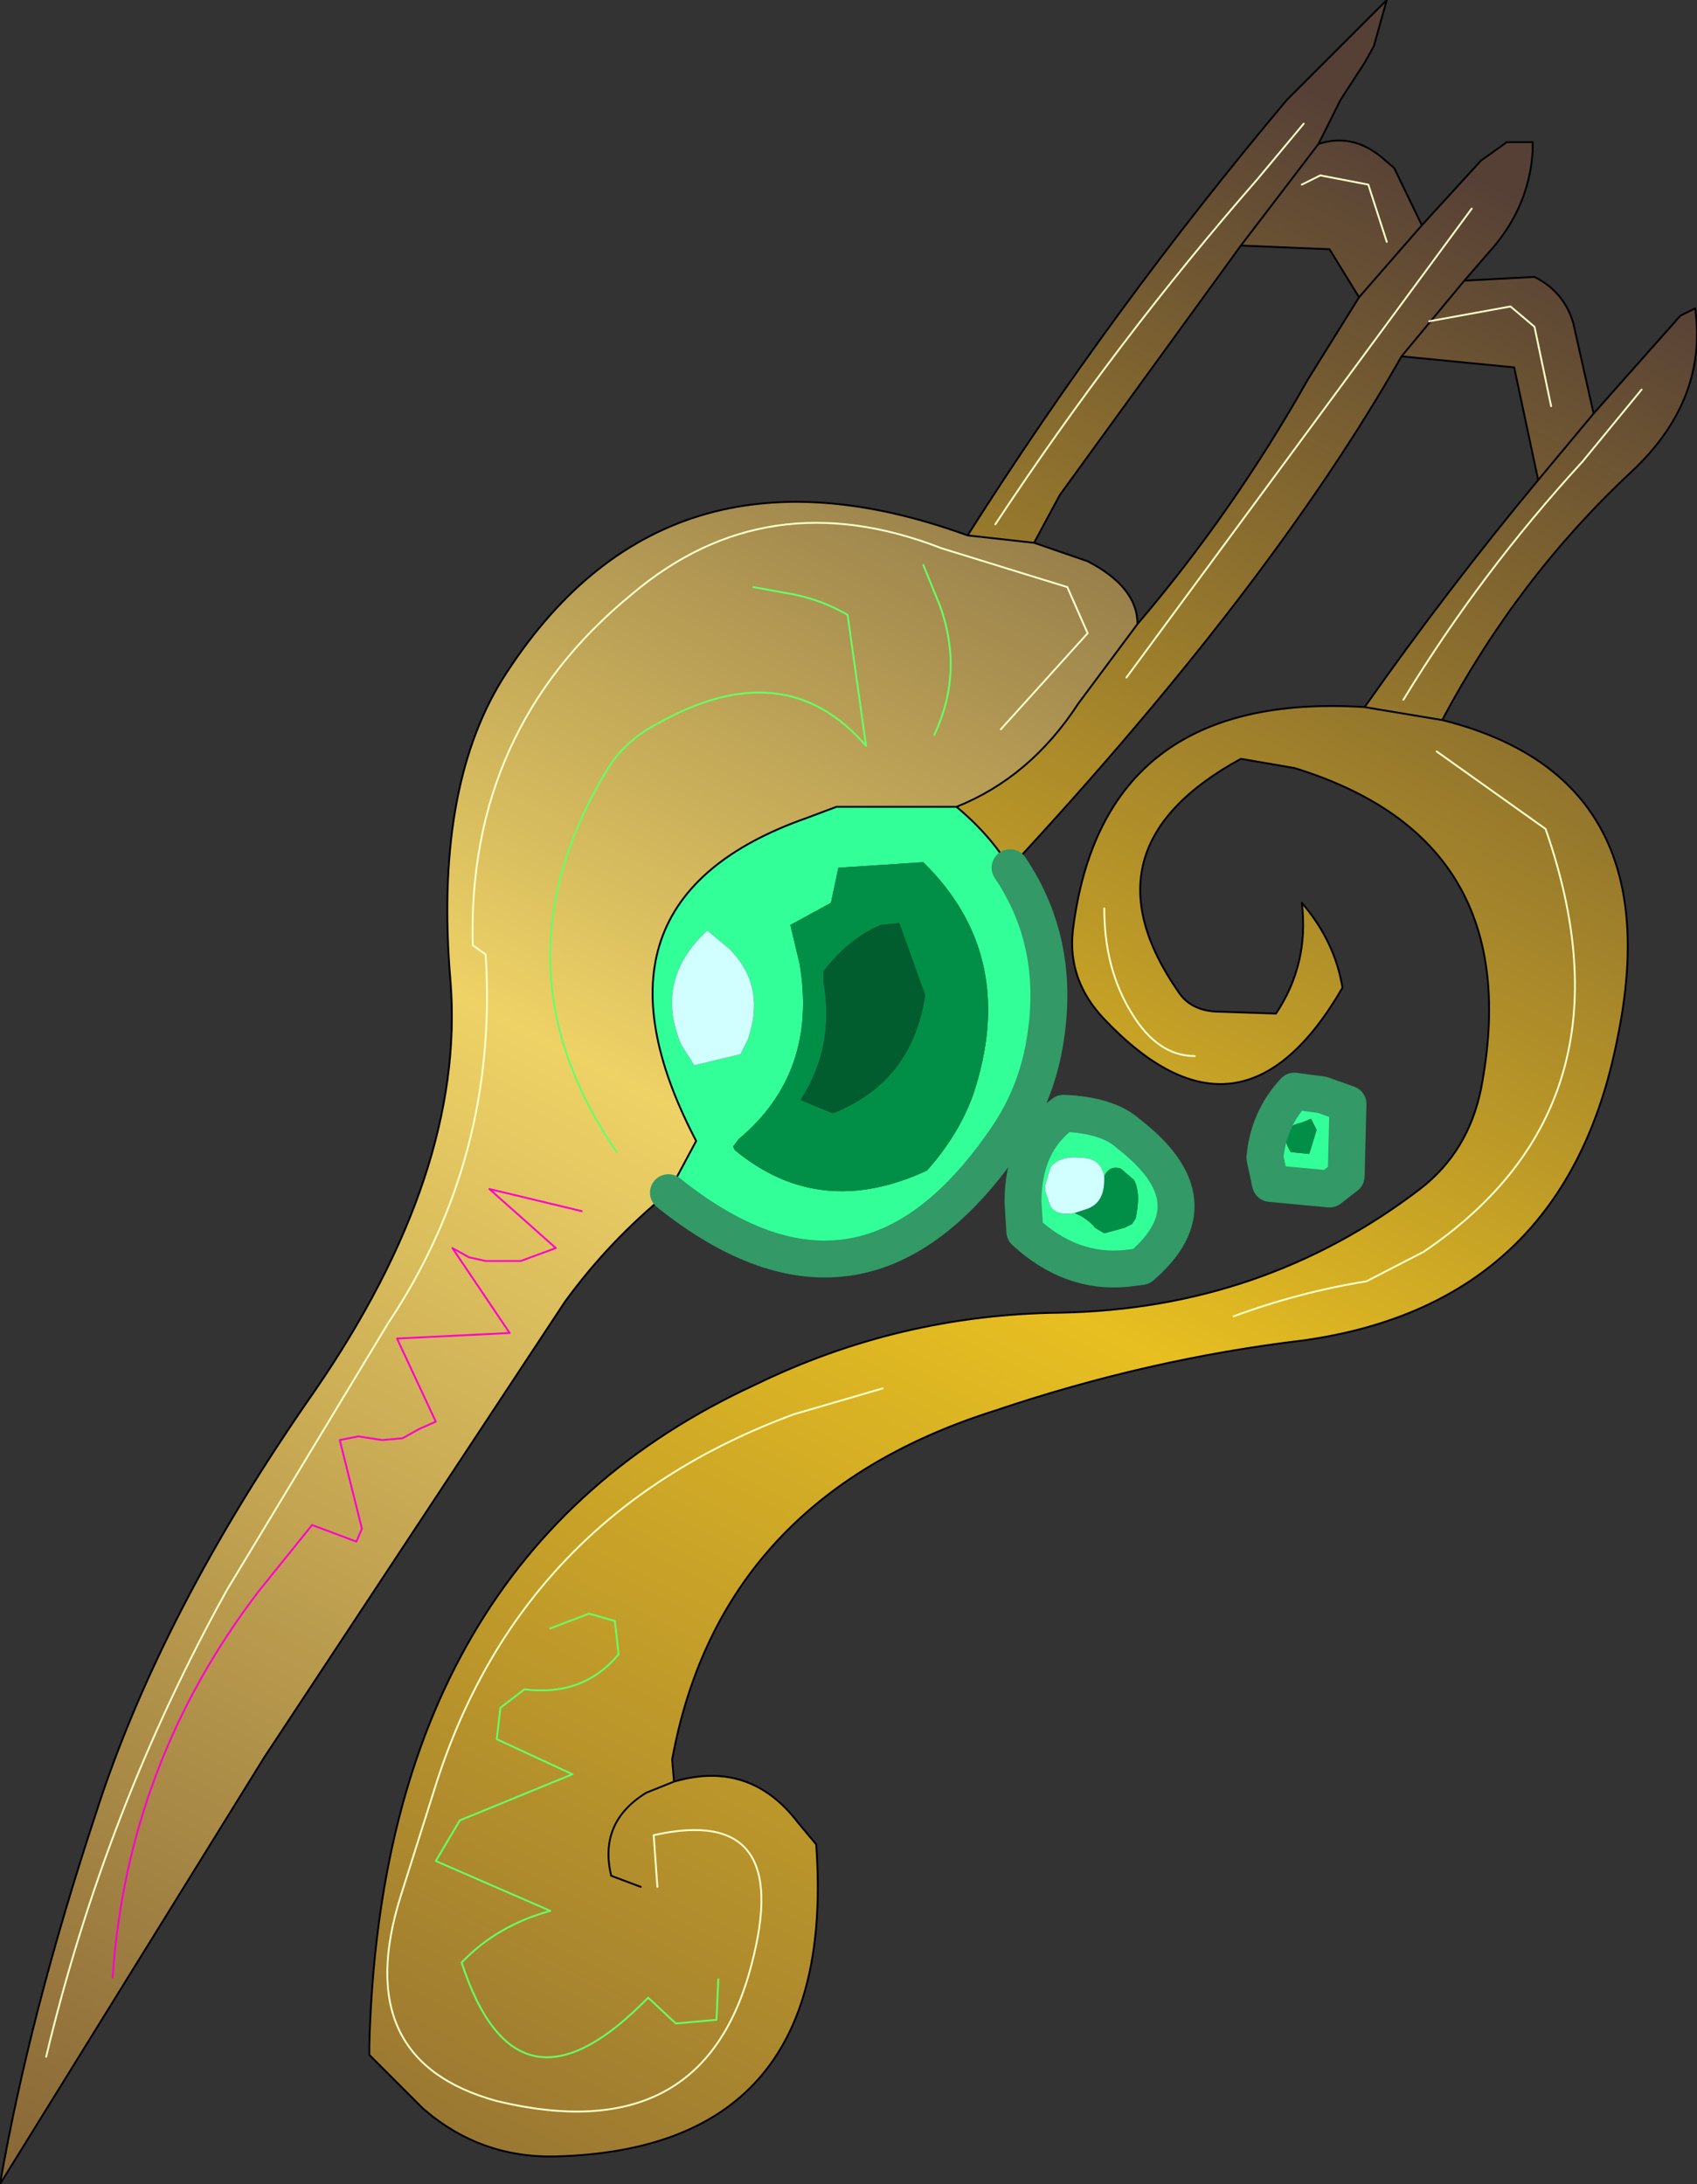 <?xml version="1.0" encoding="UTF-8" standalone="no"?>
<svg xmlns:xlink="http://www.w3.org/1999/xlink" height="59.15px" width="45.95px" xmlns="http://www.w3.org/2000/svg">
  <rect width="100%" height="100%" fill="#333333" stroke="none"/>
  <g transform="matrix(1.0, 0.0, 0.0, 1.0, 31.1, 11.3)">
    <path d="M-4.9 3.2 Q-1.0 -2.95 3.75 -8.6 L6.45 -11.3 6.1 -10.05 5.85 -9.6 5.2 -8.6 4.6 -7.4 Q5.5 -7.7 6.3 -7.05 L6.65 -6.75 7.4 -5.2 9.0 -6.95 9.7 -7.45 10.4 -7.45 10.4 -7.2 Q10.3 -5.65 9.2 -4.45 L8.55 -3.7 10.45 -3.8 Q11.25 -3.4 11.5 -2.55 L12.05 -0.1 14.4 -2.75 14.8 -2.95 Q15.15 -0.45 13.05 1.5 10.0 4.35 7.95 8.2 14.15 9.75 12.7 16.8 11.3 24.0 4.2 25.0 0.0 25.5 -4.15 26.9 -11.6 29.25 -12.9 36.35 L-12.85 36.95 Q-10.8 36.35 -9.5 38.05 L-9.0 38.65 Q-8.4 46.9 -16.05 47.1 -18.1 47.15 -19.65 45.8 L-21.1 44.35 -21.1 44.1 Q-20.75 30.85 -10.65 26.2 -6.75 24.3 -2.4 24.25 3.1 24.15 7.35 20.9 8.65 19.9 9.0 18.2 10.3 11.45 3.95 9.5 L2.5 9.25 Q-1.9 11.65 0.8 15.55 1.15 16.1 1.95 16.1 L3.45 16.15 Q4.35 14.8 4.15 13.15 5.05 14.2 5.25 15.45 2.5 20.2 -1.2 16.3 -2.2 15.25 -2.05 13.9 -1.25 7.4 5.85 7.85 8.1 4.65 10.55 1.7 L9.9 -1.35 6.85 -1.65 Q3.3 4.6 -3.75 12.2 -4.3 11.3 -5.2 10.55 -3.2 9.75 -1.9 7.75 L-0.3 5.6 Q2.3 2.55 4.3 -1.0 L5.7 -3.25 4.9 -4.55 2.5 -4.65 -2.4 2.1 -3.1 3.4 -4.9 3.2 M4.6 -7.4 L2.5 -4.65 4.6 -7.4 M6.85 -1.65 L8.55 -3.7 6.85 -1.65 M7.4 -5.2 L5.7 -3.25 7.4 -5.2 M-11.65 42.3 L-11.7 43.4 -12.8 43.5 -13.55 42.8 Q-17.1 46.45 -18.6 41.85 -17.65 40.85 -16.2 40.45 L-19.3 39.1 -18.65 38.0 -15.6 36.75 -17.65 35.8 -17.55 34.95 -16.9 34.45 Q-15.3 34.65 -14.35 33.5 L-14.45 32.6 -15.15 32.4 -16.2 32.8 -15.15 32.4 -14.45 32.6 -14.35 33.5 Q-15.3 34.65 -16.9 34.45 L-17.55 34.95 -17.65 35.8 -15.6 36.75 -18.65 38.0 -19.3 39.1 -16.2 40.45 Q-17.65 40.85 -18.6 41.85 -17.1 46.45 -13.55 42.8 L-12.8 43.5 -11.7 43.4 -11.65 42.3 M5.85 7.85 L7.95 8.2 5.85 7.85 M-13.75 39.8 L-14.55 39.5 Q-14.9 38.05 -13.6 37.25 L-12.85 36.95 -13.6 37.25 Q-14.9 38.05 -14.55 39.5 L-13.75 39.8 M12.05 -0.1 L10.55 1.7 12.05 -0.1" fill="url(#gradient0)" fill-rule="evenodd" stroke="none"/>
    <path d="M-13.0 21.0 Q-14.6 22.3 -15.8 23.95 L-23.95 36.3 -31.1 47.85 Q-30.3 43.25 -28.5 37.8 -26.75 32.35 -22.6 26.4 -18.5 20.45 -18.9 15.3 -19.35 10.1 -17.5 7.1 -13.15 0.2 -4.9 3.2 L-3.1 3.4 -1.65 3.9 Q-0.3 4.6 -0.3 5.6 L-1.9 7.75 Q-3.2 9.75 -5.2 10.55 L-8.45 10.55 -9.25 10.85 Q-15.65 13.1 -12.25 19.6 L-13.0 21.0 M-6.1 4.0 L-5.65 5.1 Q-5.0 6.9 -5.8 8.6 -5.0 6.9 -5.65 5.1 L-6.1 4.0 M-10.7 4.6 L-9.6 4.8 Q-8.85 4.95 -8.15 5.35 L-7.65 8.9 Q-9.85 6.35 -13.3 8.3 -14.15 8.75 -14.6 9.45 -17.9 14.8 -14.4 19.9 -17.9 14.8 -14.6 9.45 -14.15 8.75 -13.3 8.3 -9.85 6.35 -7.65 8.9 L-8.15 5.35 Q-8.85 4.95 -9.6 4.8 L-10.7 4.6 M-15.35 21.5 L-17.85 20.9 -16.05 22.5 -17.0 22.85 -17.95 22.85 -18.4 22.75 -18.85 22.5 -17.3 24.8 -20.35 24.95 -19.3 27.2 -19.75 27.4 -20.2 27.65 -20.75 27.7 -21.4 27.6 -21.9 27.7 -21.3 30.1 -21.45 30.45 -22.65 30.0 -24.1 31.8 Q-27.65 36.45 -28.05 42.25 -27.65 36.45 -24.1 31.8 L-22.65 30.0 -21.45 30.45 -21.3 30.1 -21.9 27.7 -21.4 27.6 -20.75 27.7 -20.2 27.65 -19.75 27.4 -19.3 27.2 -20.35 24.95 -17.3 24.8 -18.85 22.5 -18.4 22.75 -17.95 22.85 -17.0 22.85 -16.05 22.5 -17.85 20.9 -15.35 21.5" fill="url(#gradient1)" fill-rule="evenodd" stroke="none"/>
    <path d="M-3.75 12.2 Q-2.3 14.35 -2.85 17.15 -3.1 18.4 -3.8 19.45 -7.7 25.25 -13.0 21.0 L-12.25 19.6 Q-15.65 13.1 -9.25 10.85 L-8.45 10.55 -5.2 10.55 Q-4.3 11.3 -3.75 12.2 M-6.1 12.05 L-8.4 12.2 -8.6 13.15 -9.7 13.75 -9.45 14.8 Q-8.95 17.75 -11.1 19.55 L-11.25 19.75 -11.2 19.85 Q-8.9 21.75 -6.0 20.4 -5.15 19.45 -4.75 18.35 -3.5 14.6 -6.1 12.05 M-11.95 13.9 Q-13.4 15.25 -12.65 17.0 L-12.3 17.55 -11.05 17.25 -10.85 16.85 Q-10.35 15.4 -11.35 14.4 L-11.95 13.9 M-2.3 18.85 Q-1.1 18.9 -0.55 19.4 1.85 21.25 -0.2 23.0 L-0.6 23.05 Q-2.1 23.2 -3.35 22.05 L-3.4 21.25 Q-3.4 19.65 -2.3 18.85 M-2.0 21.55 Q-1.65 21.7 -1.45 21.95 L-1.2 22.1 -0.65 21.95 -0.45 21.85 -0.35 21.7 Q-0.2 21.0 -0.4 20.65 L-0.75 20.35 Q-1.05 20.25 -1.2 20.55 -1.3 20.05 -1.85 20.05 -2.4 20.0 -2.65 20.3 L-2.8 20.8 -2.8 20.95 -2.7 21.25 Q-2.6 21.65 -2.0 21.55 M3.95 18.25 L4.7 18.35 5.4 18.6 5.35 20.55 4.9 20.9 3.3 20.75 3.15 20.05 Q3.25 19.0 3.95 18.25 M3.85 19.9 L4.35 19.95 4.55 19.3 4.4 19.0 4.15 19.1 Q3.45 19.25 3.85 19.9" fill="#33ff99" fill-rule="evenodd" stroke="none"/>
    <path d="M-6.1 12.05 Q-3.5 14.6 -4.75 18.35 -5.15 19.45 -6.0 20.4 -8.9 21.75 -11.2 19.85 L-11.25 19.75 -11.1 19.55 Q-8.95 17.75 -9.45 14.8 L-9.7 13.75 -8.6 13.15 -8.4 12.2 -6.1 12.05 M-6.75 13.7 L-7.25 13.75 Q-8.1 14.1 -8.8 15.0 L-8.8 15.3 Q-8.5 17.05 -9.4 18.45 L-9.4 18.5 -8.55 18.85 Q-6.4 18.0 -6.05 15.65 L-6.75 13.7 M-1.2 20.55 Q-1.05 20.25 -0.75 20.35 L-0.4 20.65 Q-0.2 21.0 -0.35 21.7 L-0.45 21.85 -0.65 21.95 -1.2 22.1 -1.45 21.95 Q-1.65 21.7 -2.0 21.55 L-1.85 21.5 -1.7 21.45 Q-1.2 21.3 -1.2 20.65 L-1.2 20.55 M3.85 19.9 Q3.45 19.25 4.15 19.1 L4.4 19.0 4.55 19.3 4.35 19.95 3.85 19.9" fill="#018f47" fill-rule="evenodd" stroke="none"/>
    <path d="M-6.75 13.7 L-6.05 15.65 Q-6.4 18.0 -8.55 18.85 L-9.4 18.5 -9.4 18.45 Q-8.5 17.05 -8.8 15.3 L-8.8 15.0 Q-8.1 14.1 -7.25 13.75 L-6.75 13.7" fill="#015c2e" fill-rule="evenodd" stroke="none"/>
    <path d="M-11.95 13.9 L-11.35 14.4 Q-10.35 15.4 -10.85 16.85 L-11.05 17.25 -12.3 17.55 -12.65 17.0 Q-13.4 15.25 -11.95 13.9 M-1.2 20.55 L-1.2 20.65 Q-1.2 21.3 -1.7 21.45 L-1.85 21.5 -2.0 21.55 Q-2.6 21.65 -2.7 21.25 L-2.8 20.95 -2.8 20.8 -2.65 20.3 Q-2.4 20.0 -1.85 20.05 -1.3 20.05 -1.2 20.55" fill="#d1ffff" fill-rule="evenodd" stroke="none"/>
    <path d="M-4.9 3.2 Q-1.0 -2.95 3.75 -8.6 L6.45 -11.3 6.1 -10.05 5.85 -9.6 5.2 -8.6 4.6 -7.4 Q5.5 -7.7 6.3 -7.05 L6.65 -6.75 7.4 -5.2 9.0 -6.95 9.7 -7.45 10.4 -7.45 10.4 -7.2 Q10.3 -5.65 9.2 -4.45 L8.55 -3.7 10.45 -3.8 Q11.25 -3.4 11.5 -2.55 L12.05 -0.1 14.4 -2.75 14.8 -2.95 Q15.15 -0.45 13.05 1.5 10.0 4.35 7.95 8.2 14.15 9.75 12.7 16.8 11.3 24.0 4.2 25.0 0.0 25.5 -4.15 26.9 -11.6 29.25 -12.9 36.35 L-12.85 36.95 Q-10.8 36.35 -9.5 38.05 L-9.0 38.65 Q-8.4 46.9 -16.05 47.1 -18.1 47.15 -19.65 45.8 L-21.1 44.35 -21.1 44.1 Q-20.75 30.85 -10.65 26.2 -6.75 24.3 -2.4 24.25 3.1 24.15 7.35 20.9 8.65 19.9 9.0 18.2 10.3 11.45 3.95 9.5 L2.5 9.25 Q-1.9 11.65 0.8 15.55 1.15 16.1 1.95 16.1 L3.45 16.15 Q4.35 14.8 4.15 13.15 5.05 14.2 5.25 15.45 2.5 20.2 -1.2 16.3 -2.2 15.25 -2.05 13.9 -1.25 7.4 5.85 7.85 8.1 4.65 10.55 1.7 L9.9 -1.35 6.85 -1.65 Q3.3 4.6 -3.75 12.2 -4.3 11.3 -5.2 10.55 -3.2 9.75 -1.9 7.75 L-0.3 5.6 Q-0.3 4.6 -1.65 3.9 L-3.1 3.4 -2.4 2.1 2.5 -4.65 4.6 -7.4 M-13.0 21.0 Q-14.6 22.3 -15.8 23.95 L-23.95 36.3 -31.1 47.85 Q-30.3 43.25 -28.5 37.8 -26.75 32.35 -22.6 26.4 -18.5 20.45 -18.9 15.3 -19.35 10.1 -17.5 7.1 -13.15 0.2 -4.9 3.2 L-3.1 3.4 M2.5 -4.65 L4.9 -4.55 5.7 -3.25 7.4 -5.2 M8.55 -3.7 L6.85 -1.65 M5.7 -3.25 L4.3 -1.0 Q2.3 2.55 -0.3 5.6 M-13.0 21.0 L-12.25 19.6 Q-15.65 13.1 -9.25 10.85 L-8.45 10.55 -5.2 10.55 M-12.85 36.95 L-13.6 37.25 Q-14.9 38.05 -14.55 39.5 L-13.75 39.8 M7.95 8.2 L5.85 7.85 M10.55 1.7 L12.05 -0.1" fill="none" stroke="#000000" stroke-linecap="round" stroke-linejoin="round" stroke-width="0.05"/>
    <path d="M-14.4 19.9 Q-17.9 14.8 -14.6 9.45 -14.15 8.75 -13.3 8.3 -9.85 6.35 -7.65 8.9 L-8.15 5.35 Q-8.85 4.95 -9.6 4.8 L-10.7 4.6 M-5.8 8.6 Q-5.0 6.9 -5.65 5.1 L-6.1 4.0 M-16.2 32.8 L-15.15 32.4 -14.45 32.6 -14.35 33.5 Q-15.3 34.65 -16.9 34.45 L-17.55 34.95 -17.65 35.8 -15.6 36.75 -18.65 38.0 -19.3 39.1 -16.2 40.45 Q-17.65 40.85 -18.6 41.85 -17.1 46.45 -13.55 42.8 L-12.8 43.5 -11.7 43.4 -11.65 42.3" fill="none" stroke="#66ff66" stroke-linecap="round" stroke-linejoin="round" stroke-width="0.05"/>
    <path d="M-3.75 12.2 Q-2.3 14.35 -2.85 17.15 -3.1 18.4 -3.8 19.45 -7.7 25.25 -13.0 21.0 M-2.3 18.85 Q-3.4 19.65 -3.4 21.25 L-3.35 22.05 Q-2.1 23.2 -0.6 23.05 L-0.2 23.0 Q1.85 21.25 -0.55 19.4 -1.1 18.9 -2.3 18.85 M3.95 18.25 Q3.25 19.0 3.15 20.05 L3.3 20.75 4.9 20.9 5.35 20.55 5.4 18.6 4.7 18.35 3.95 18.25" fill="none" stroke="#339966" stroke-linecap="round" stroke-linejoin="round" stroke-width="1.0"/>
    <path d="M-28.05 42.25 Q-27.65 36.45 -24.1 31.8 L-22.65 30.0 -21.45 30.45 -21.3 30.1 -21.9 27.7 -21.4 27.6 -20.75 27.7 -20.2 27.65 -19.75 27.4 -19.3 27.2 -20.35 24.95 -17.3 24.8 -18.85 22.5 -18.4 22.75 -17.95 22.85 -17.0 22.85 -16.05 22.5 -17.85 20.9 -15.35 21.5" fill="none" stroke="#ff00cc" stroke-linecap="round" stroke-linejoin="round" stroke-width="0.05"/>
    <path d="M7.6 -2.6 L9.8 -3.0 10.45 -2.45 10.9 -0.3 M4.15 -6.3 L4.65 -6.55 5.95 -6.3 6.45 -4.75 M-4.15 2.9 Q-0.85 -2.1 2.95 -6.45 L4.2 -7.95 M-1.2 13.3 Q-1.2 14.95 -0.45 16.15 0.25 17.3 1.25 17.3 M-29.85 44.4 Q-28.25 37.7 -24.95 31.75 L-20.6 24.55 Q-17.6 20.05 -17.95 14.55 L-18.3 14.3 Q-18.45 8.45 -14.0 4.8 -10.35 1.7 -5.6 3.55 L-2.2 4.6 -1.65 5.85 -4.0 8.45 M-13.3 39.8 L-13.4 38.4 Q-9.6 37.55 -10.75 41.9 -12.05 46.95 -17.65 45.6 -21.65 44.5 -20.25 40.05 L-19.35 37.2 Q-17.05 29.75 -9.6 27.0 L-7.2 26.3 M6.9 7.65 Q9.0 4.2 11.75 1.2 L13.35 -0.75 M7.8 9.05 L10.75 11.15 Q13.35 18.6 7.45 22.6 L5.9 23.4 Q4.05 23.7 2.3 24.35 M-0.6 7.05 L8.75 -5.65" fill="none" stroke="#ffffcc" stroke-linecap="round" stroke-linejoin="round" stroke-width="0.05"/>
  </g>
  <defs>
    <linearGradient gradientTransform="matrix(0.019, -0.036, 0.025, 0.013, -9.65, 21.4)" gradientUnits="userSpaceOnUse" id="gradient0" spreadMethod="pad" x1="-819.2" x2="819.2">
      <stop offset="0.0" stop-color="#876636"/>
      <stop offset="0.514" stop-color="#e7bf21"/>
      <stop offset="1.0" stop-color="#564036"/>
    </linearGradient>
    <linearGradient gradientTransform="matrix(0.019, -0.036, 0.025, 0.013, -9.65, 21.4)" gradientUnits="userSpaceOnUse" id="gradient1" spreadMethod="pad" x1="-819.2" x2="819.2">
      <stop offset="0.0" stop-color="#876636"/>
      <stop offset="0.514" stop-color="#eed266"/>
      <stop offset="1.0" stop-color="#564036"/>
    </linearGradient>
  </defs>
</svg>
